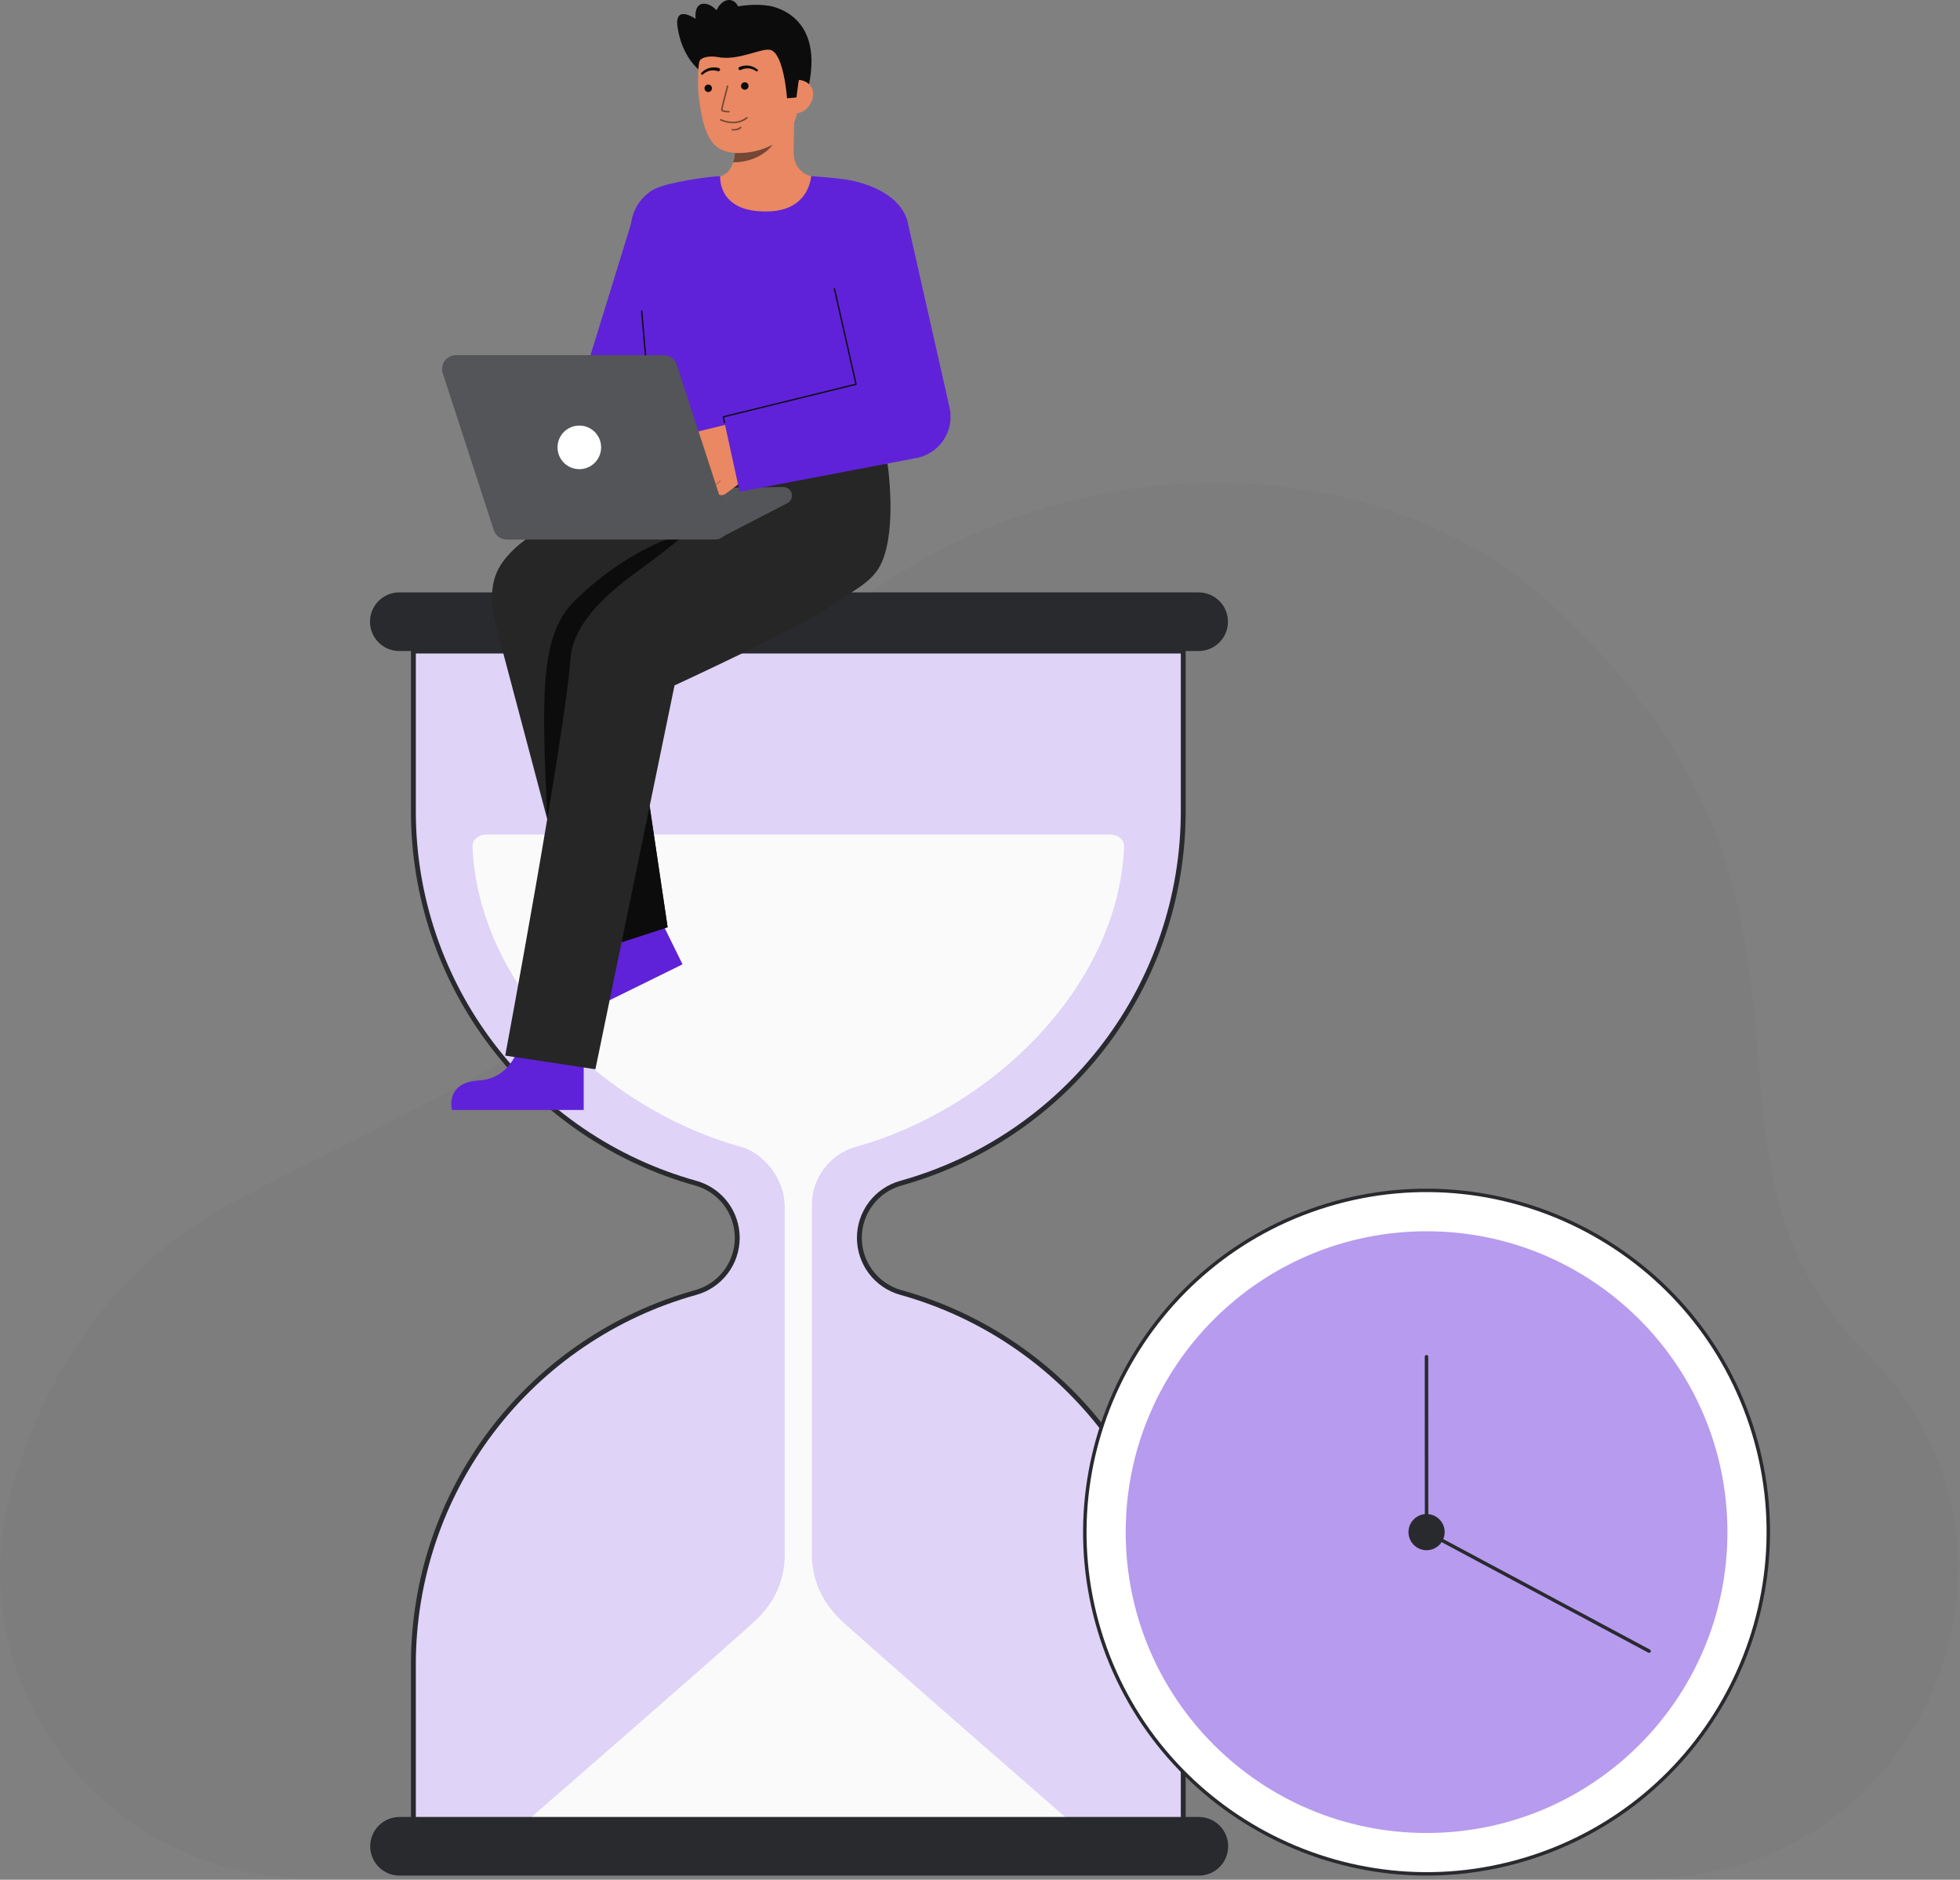 <svg width="806" height="773" viewBox="0 0 806 773" fill="none" xmlns="http://www.w3.org/2000/svg">
<rect x="0" y="0" width="806" height="773" fill="#808080" stroke="none"/>
<g clip-path="url(#clip0_1_2870)">
<path opacity="0.03" d="M126.6 772.246C42.272 772.246 -18.923 691.051 5.372 610.299C19.111 564.632 46.406 520.074 98.313 493.048C240.358 419.091 227.845 439.37 294.8 315.092C361.755 190.814 543.224 161.332 638.311 248.874C772.8 372.692 682.336 471.331 767.445 556.439C768.331 557.326 769.206 558.218 770.069 559.114C846.969 638.96 789.101 772.246 678.248 772.246H126.6Z" fill="#292A2E"/>
<path d="M486.571 333.967V267.725H170V333.966C170.003 368.604 181.365 402.286 202.343 429.848C223.321 457.411 252.759 477.335 286.144 486.566C291.044 487.942 295.361 490.882 298.435 494.938C301.51 498.994 303.174 503.945 303.174 509.034C303.174 514.124 301.51 519.075 298.435 523.131C295.361 527.187 291.044 530.127 286.144 531.503C252.758 540.734 223.319 560.658 202.341 588.222C181.363 615.786 170.002 649.469 170 684.108V750.351H486.571V684.108C486.567 649.47 475.206 615.789 454.228 588.226C433.25 560.663 403.812 540.739 370.427 531.508C365.526 530.133 361.209 527.193 358.134 523.137C355.059 519.08 353.395 514.13 353.395 509.039C353.395 503.949 355.059 498.999 358.134 494.942C361.209 490.886 365.526 487.946 370.427 486.571C403.812 477.34 433.25 457.417 454.228 429.854C475.206 402.291 486.568 368.609 486.571 333.971" fill="#5F22D9"/>
<path opacity="0.8" d="M486.571 333.967V267.725H170V333.966C170.003 368.604 181.365 402.286 202.343 429.848C223.321 457.411 252.759 477.335 286.144 486.566C291.044 487.942 295.361 490.882 298.435 494.938C301.51 498.994 303.174 503.945 303.174 509.034C303.174 514.124 301.51 519.075 298.435 523.131C295.361 527.187 291.044 530.127 286.144 531.503C252.758 540.734 223.319 560.658 202.341 588.222C181.363 615.786 170.002 649.469 170 684.108V750.351H486.571V684.108C486.567 649.47 475.206 615.789 454.228 588.226C433.25 560.663 403.812 540.739 370.427 531.508C365.526 530.133 361.209 527.193 358.134 523.137C355.059 519.08 353.395 514.13 353.395 509.039C353.395 503.949 355.059 498.999 358.134 494.942C361.209 490.886 365.526 487.946 370.427 486.571C403.812 477.34 433.25 457.417 454.228 429.854C475.206 402.291 486.568 368.609 486.571 333.971" fill="white"/>
<path d="M487.571 751.351H169V684.109C169.055 649.264 180.508 615.394 201.611 587.666C222.715 559.939 252.311 539.877 285.882 530.542C290.572 529.225 294.703 526.411 297.645 522.529C300.588 518.647 302.18 513.909 302.18 509.038C302.18 504.166 300.588 499.428 297.645 495.546C294.703 491.664 290.572 488.85 285.882 487.533C252.311 478.197 222.716 458.135 201.612 430.408C180.509 402.681 169.055 368.811 169 333.966V266.725H487.571V333.967C487.516 368.811 476.064 402.681 454.961 430.408C433.858 458.135 404.263 478.197 370.693 487.533C366.003 488.85 361.872 491.664 358.93 495.546C355.987 499.428 354.395 504.166 354.395 509.038C354.395 513.909 355.987 518.647 358.93 522.529C361.872 526.411 366.003 529.225 370.693 530.542C404.263 539.878 433.858 559.94 454.961 587.668C476.064 615.395 487.516 649.265 487.571 684.109V751.351ZM171.004 749.351H485.571V684.109C485.517 649.702 474.208 616.258 453.371 588.879C432.533 561.5 403.311 541.689 370.162 532.47C365.049 531.037 360.546 527.972 357.337 523.741C354.129 519.511 352.393 514.347 352.393 509.038C352.393 503.728 354.129 498.564 357.337 494.334C360.546 490.103 365.049 487.038 370.162 485.605C403.311 476.386 432.533 456.576 453.371 429.197C474.208 401.818 485.517 368.374 485.571 333.967V268.725H171V333.966C171.055 368.373 182.364 401.818 203.202 429.197C224.041 456.576 253.264 476.386 286.413 485.605C291.525 487.038 296.028 490.104 299.236 494.334C302.443 498.565 304.179 503.728 304.179 509.038C304.179 514.347 302.443 519.51 299.236 523.741C296.028 527.971 291.525 531.037 286.413 532.47C253.264 541.688 224.04 561.498 203.202 588.878C182.363 616.257 171.054 649.702 171 684.109L171.004 749.351Z" fill="#292A2E"/>
<path d="M504.962 255.667C504.963 258.818 503.73 261.844 501.527 264.097C499.324 266.35 496.325 267.65 493.175 267.719C493.083 267.725 492.997 267.725 492.904 267.725H164.204C164.111 267.725 164.025 267.725 163.933 267.719C160.759 267.648 157.742 266.329 155.535 264.047C153.329 261.765 152.111 258.705 152.147 255.53C152.182 252.356 153.468 249.324 155.726 247.093C157.983 244.861 161.03 243.609 164.204 243.61H492.9C494.484 243.609 496.052 243.921 497.515 244.527C498.979 245.132 500.308 246.02 501.429 247.14C502.549 248.26 503.437 249.589 504.043 251.052C504.65 252.515 504.962 254.083 504.962 255.667Z" fill="#292A2E"/>
<path d="M333.879 639.231V496.06C333.757 490.621 335.424 485.292 338.624 480.893C341.823 476.493 346.379 473.265 351.591 471.705C407.605 456.291 459.716 406.044 462.277 348.327C462.413 345.232 459.694 343.193 456.596 343.193H199.972C196.872 343.193 194.155 345.232 194.291 348.327C196.852 406.044 248.963 456.291 304.977 471.705C312.904 473.898 322.693 483.612 322.693 496.419V639.241C322.693 649.541 318.814 658.287 311.532 665.569C305.519 671.583 214.971 750.349 214.971 750.349H441.6C441.6 750.349 350.215 670.684 345.183 665.649C337.9 658.371 333.879 649.529 333.879 639.231Z" fill="#FAFAFA"/>
<path d="M505.047 759.256C505.049 762.407 503.815 765.433 501.612 767.686C499.409 769.939 496.41 771.239 493.26 771.307C493.168 771.313 493.082 771.313 492.99 771.313H164.29C164.198 771.313 164.112 771.313 164.02 771.307C160.847 771.236 157.829 769.917 155.622 767.635C153.416 765.353 152.198 762.293 152.234 759.119C152.269 755.945 153.555 752.913 155.812 750.681C158.069 748.449 161.116 747.198 164.29 747.198H492.99C496.188 747.198 499.255 748.469 501.516 750.73C503.777 752.991 505.047 756.058 505.047 759.256Z" fill="#292A2E"/>
<path d="M586.641 770.584C664.252 770.584 727.168 707.668 727.168 630.057C727.168 552.446 664.252 489.53 586.641 489.53C509.03 489.53 446.114 552.446 446.114 630.057C446.114 707.668 509.03 770.584 586.641 770.584Z" fill="white"/>
<path d="M627.635 765.217C553.106 787.817 474.084 745.578 451.48 671.05C428.876 596.522 471.119 517.5 545.647 494.9C620.175 472.3 699.2 514.535 721.8 589.063C744.4 663.591 702.162 742.613 627.635 765.217ZM546.061 496.261C472.286 518.636 430.469 596.861 452.845 670.636C475.221 744.411 553.445 786.228 627.221 763.852C700.997 741.476 742.812 663.252 720.437 589.477C698.062 515.702 619.837 473.885 546.061 496.261Z" fill="#292A2E"/>
<path opacity="0.45" d="M586.641 753.779C654.971 753.779 710.363 698.387 710.363 630.057C710.363 561.727 654.971 506.335 586.641 506.335C518.311 506.335 462.919 561.727 462.919 630.057C462.919 698.387 518.311 753.779 586.641 753.779Z" fill="#5F22D9"/>
<path d="M586.641 637.496C590.749 637.496 594.08 634.165 594.08 630.057C594.08 625.949 590.749 622.618 586.641 622.618C582.533 622.618 579.202 625.949 579.202 630.057C579.202 634.165 582.533 637.496 586.641 637.496Z" fill="#292A2E"/>
<path d="M678.348 679.663C678.258 679.69 678.164 679.7 678.071 679.69C677.978 679.681 677.887 679.653 677.805 679.609L586.305 630.685C586.191 630.624 586.096 630.534 586.03 630.423C585.963 630.313 585.928 630.186 585.928 630.057L585.897 557.923C585.897 557.734 585.972 557.553 586.106 557.419C586.24 557.285 586.421 557.21 586.61 557.21C586.799 557.21 586.98 557.285 587.114 557.419C587.248 557.553 587.323 557.734 587.323 557.923L587.354 629.63L678.477 678.353C678.601 678.42 678.703 678.521 678.77 678.646C678.836 678.77 678.864 678.911 678.85 679.052C678.837 679.192 678.781 679.325 678.692 679.434C678.603 679.543 678.483 679.622 678.348 679.663Z" fill="#292A2E"/>
<path d="M214.06 428.337C214.06 428.337 211.14 443.475 196.966 444.319C182.792 445.163 185.866 456.455 185.866 456.455H240.032V429.392L214.06 428.337Z" fill="#5F22D9"/>
<path d="M244.964 382.8C244.964 382.8 249.026 397.673 236.68 404.686C224.334 411.699 232.08 420.476 232.08 420.476L280.68 396.566L268.735 372.283L244.964 382.8Z" fill="#5F22D9"/>
<path d="M239.822 392.634L203.2 254.453C200.42 239.188 204.6 232.571 211.048 226.143C222.37 214.85 269.284 190.814 269.284 190.814L325.566 190.661C340.49 190.661 355.166 205.377 355.166 220.3C355.166 235.223 339.994 247.879 325.066 247.879L255.758 254.8L274.545 381.323L239.822 392.634Z" fill="#262626"/>
<path d="M274.545 381.318L267.149 331.508L229.679 354.365L239.822 392.634L274.545 381.318Z" fill="#0C0C0C"/>
<path d="M283.039 218.777C283.039 218.777 259.379 224.05 235.947 247.482C221.74 261.689 222.905 287.399 225.036 336.846L248.309 302.471L273.835 256.434L283.039 218.777Z" fill="#0C0C0C"/>
<path d="M364.958 190.644L326.736 190.464L326.721 190.964H315.147C315.147 190.964 286.157 217.642 262.815 234.453C245.837 246.68 235.48 258.337 234.584 271.042C232.399 302.013 207.759 434.102 207.759 434.102L244.842 439.717L277.383 281.861C277.383 281.861 328.27 258.403 340.04 250.239C351.123 242.552 358.952 239.58 362.619 231.191C368.954 216.705 364.958 190.644 364.958 190.644Z" fill="#262626"/>
<path d="M322.077 200.273L260.07 201.094L294.853 221.869L323.8 206.923C324.498 206.549 325.05 205.951 325.368 205.225C325.686 204.499 325.75 203.688 325.552 202.921C325.353 202.154 324.902 201.476 324.272 200.996C323.642 200.516 322.869 200.261 322.077 200.273Z" fill="#292A2E"/>
<path opacity="0.2" d="M322.077 200.273L260.07 201.094L294.853 221.869L323.8 206.923C324.498 206.549 325.05 205.951 325.368 205.225C325.686 204.499 325.75 203.688 325.552 202.921C325.353 202.154 324.902 201.476 324.272 200.996C323.642 200.516 322.869 200.261 322.077 200.273Z" fill="white"/>
<path d="M260.425 89.032L242.888 145.86L207.759 191.854L228.28 215.41L270.073 168.764C271.999 167.242 273.505 165.254 274.449 162.988L275.101 161.413L299.238 103.007L260.425 89.032Z" fill="#5F22D9"/>
<path d="M287.443 28.708C287.443 28.708 280.376 23.374 278.625 11.096C277.269 1.589 286.038 7.748 286.038 7.748C286.038 7.748 285.129 0.894 290.121 1.574C295.113 2.254 297.912 9.455 297.912 9.455" fill="#0C0C0C"/>
<path d="M315.936 2.376C315.936 2.376 340.716 5.033 331.758 38.611L329.565 38.758L325.114 39.058" fill="#0C0C0C"/>
<path d="M291.593 73.679C291.702 73.665 292.911 93.726 316.216 91.979C332.35 90.77 338.102 73.653 338.472 73.653C336.732 73.283 334.583 72.722 333.728 72.529C331.866 72.097 330.18 71.108 328.894 69.694C327.608 68.28 326.782 66.508 326.528 64.614C326.056 61.771 326.857 47.224 326.61 44.347L301.845 49.874C302.191 55.95 304.613 70.036 296.124 72.529C294.712 72.94 293.191 73.319 291.593 73.679Z" fill="#E98862"/>
<path opacity="0.52" d="M301.5 66.771C301.888 65.521 302.138 64.232 302.245 62.927C302.517 59.95 302.463 56.952 302.083 53.987C307.117 53.307 311.859 51.228 315.77 47.987C316.23 49.687 318.759 57.106 318.059 58.72C316.733 61.775 310.514 66.771 301.5 66.771Z" fill="#0C0C0C"/>
<path d="M306.609 62.8C316.38 61.924 328.073 55.751 328.242 42.489L328.394 30.522C328.563 17.26 321.734 6.422 309.247 6.261C296.76 6.1 287.289 16.735 287.121 30L287.053 35.3C287.063 37.12 287.197 38.937 287.453 40.738C288.094 45.503 289.086 52.75 292.321 57.651C295.372 62.274 300.367 63.36 306.609 62.8Z" fill="#E98862"/>
<path opacity="0.52" d="M302.076 50.678C300.06 50.77 298.05 50.385 296.21 49.557C296.137 49.522 296.079 49.46 296.051 49.384C296.022 49.308 296.024 49.224 296.055 49.149C296.087 49.074 296.147 49.014 296.222 48.983C296.297 48.951 296.381 48.949 296.457 48.978C300.423 50.669 304.024 50.421 306.87 48.262C306.927 48.217 306.987 48.174 307.049 48.135C307.122 48.093 307.208 48.082 307.288 48.104C307.369 48.126 307.438 48.179 307.479 48.252C307.521 48.324 307.532 48.41 307.51 48.491C307.489 48.572 307.436 48.64 307.363 48.682C307.34 48.696 307.303 48.725 307.251 48.764C305.755 49.903 303.953 50.57 302.076 50.678Z" fill="#0C0C0C"/>
<path opacity="0.52" d="M302.17 53.666C301.806 53.688 301.441 53.679 301.078 53.64C300.995 53.631 300.919 53.59 300.866 53.525C300.813 53.46 300.789 53.377 300.797 53.294C300.806 53.21 300.848 53.134 300.913 53.081C300.978 53.029 301.061 53.004 301.144 53.013C301.715 53.118 302.302 53.1 302.866 52.96C303.429 52.82 303.956 52.562 304.412 52.202C304.471 52.143 304.551 52.11 304.635 52.109C304.718 52.109 304.798 52.142 304.858 52.202C304.917 52.261 304.95 52.341 304.95 52.424C304.95 52.508 304.917 52.588 304.858 52.647C304.107 53.287 303.157 53.647 302.17 53.666Z" fill="#0C0C0C"/>
<path d="M291.244 37.845C292.093 37.845 292.782 37.156 292.782 36.307C292.782 35.458 292.093 34.769 291.244 34.769C290.395 34.769 289.706 35.458 289.706 36.307C289.706 37.156 290.395 37.845 291.244 37.845Z" fill="#0C0C0C"/>
<path d="M306.272 36.902C307.121 36.902 307.81 36.213 307.81 35.364C307.81 34.515 307.121 33.826 306.272 33.826C305.423 33.826 304.734 34.515 304.734 35.364C304.734 36.213 305.423 36.902 306.272 36.902Z" fill="#0C0C0C"/>
<path d="M327.415 46.519C331.21 46.568 334.338 42.547 334.386 38.752C334.434 34.957 331.386 32.826 327.586 32.777L325.6 35.3L324.15 46.483L327.415 46.519Z" fill="#E98862"/>
<path d="M323.64 40.422C323.64 40.422 322.358 21.656 316.668 20.497C312.878 19.725 303.688 25.097 295.175 23.477C291.451 22.767 287.915 23.689 287.556 25.448C287.413 26.148 285.093 16.135 290.925 8.538C295.568 2.49 310.764 0.782 317.677 2.766C336.819 8.257 328.372 33.6 328.372 33.6L327.519 40.07L323.64 40.422Z" fill="#0C0C0C"/>
<g opacity="0.52">
<path d="M299.782 46.249H299.758C298.535 46.237 296.485 46.08 296.494 45.165C296.502 44.407 298.659 36.245 298.905 35.317C298.932 35.245 298.985 35.185 299.054 35.149C299.123 35.114 299.203 35.105 299.277 35.125C299.352 35.145 299.417 35.192 299.459 35.257C299.501 35.322 299.517 35.401 299.505 35.477C298.546 39.092 297.119 44.656 297.113 45.171C297.946 45.535 298.854 45.691 299.761 45.626C299.843 45.624 299.924 45.654 299.984 45.711C300.044 45.767 300.079 45.846 300.081 45.928C300.083 46.011 300.053 46.09 299.996 46.151C299.94 46.211 299.861 46.246 299.779 46.248L299.782 46.249Z" fill="#0C0C0C"/>
</g>
<path d="M295.61 27.967C294.325 27.614 292.968 27.614 291.683 27.967C291.052 28.137 290.449 28.401 289.896 28.749C289.35 29.091 288.848 29.5 288.404 29.967C288.322 30.05 288.275 30.162 288.273 30.279C288.271 30.396 288.315 30.509 288.394 30.595C288.474 30.681 288.583 30.732 288.7 30.739C288.817 30.746 288.932 30.708 289.021 30.632L289.048 30.608C289.459 30.227 289.916 29.9 290.408 29.633C290.892 29.368 291.413 29.178 291.953 29.069C293.017 28.847 294.121 28.908 295.153 29.248L295.197 29.263C295.367 29.323 295.555 29.313 295.718 29.235C295.881 29.157 296.006 29.018 296.066 28.848C296.127 28.677 296.117 28.49 296.039 28.327C295.961 28.164 295.821 28.038 295.651 27.978L295.61 27.967Z" fill="#0C0C0C"/>
<path d="M304.711 28.739C305.689 28.264 306.775 28.057 307.859 28.139C308.409 28.174 308.951 28.294 309.466 28.492C309.989 28.69 310.485 28.954 310.943 29.276L310.973 29.295C311.071 29.359 311.19 29.383 311.305 29.36C311.42 29.339 311.523 29.273 311.59 29.177C311.658 29.082 311.686 28.963 311.668 28.848C311.651 28.732 311.589 28.627 311.496 28.556C310.994 28.152 310.442 27.813 309.855 27.547C309.26 27.275 308.628 27.094 307.98 27.01C306.659 26.83 305.315 27.011 304.088 27.532C303.922 27.604 303.792 27.739 303.725 27.907C303.659 28.075 303.662 28.262 303.734 28.428C303.806 28.594 303.941 28.724 304.109 28.791C304.277 28.857 304.464 28.854 304.63 28.782L304.668 28.764L304.711 28.739Z" fill="#0C0C0C"/>
<path d="M304.088 8.624C304.952 4.489 303.375 0.662 300.566 0.075C297.757 -0.512 294.78 2.364 293.916 6.499C293.052 10.633 294.629 14.461 297.438 15.048C300.247 15.634 303.225 12.759 304.088 8.624Z" fill="#0C0C0C"/>
<path d="M262.639 117.766C263.373 126.389 268.578 180.192 269.283 190.814H364.916C365.466 181.234 367.933 139.342 370.016 120.607C372.005 102.73 374.794 94.594 372.503 89.039C368.462 79.239 355.603 74.865 346.892 73.686C341.574 72.966 333.575 72.45 333.575 72.45C333.575 72.45 332.898 86.15 316.749 86.912C294.766 87.95 296.234 72.45 296.125 72.45C292.564 72.45 273.178 75.039 268.331 78.199C265.568 79.879 263.289 82.251 261.72 85.079C260.151 87.907 259.345 91.095 259.382 94.329C259.29 100.762 261.805 107.985 262.639 117.766Z" fill="#5F22D9"/>
<path d="M267.488 169.613C267.42 169.613 267.354 169.587 267.304 169.541C267.254 169.495 267.223 169.432 267.217 169.364L263.594 127.925C263.59 127.889 263.593 127.853 263.604 127.818C263.614 127.783 263.631 127.751 263.654 127.723C263.677 127.695 263.706 127.672 263.738 127.655C263.77 127.638 263.805 127.628 263.841 127.625C263.877 127.621 263.914 127.624 263.949 127.634C263.984 127.644 264.016 127.661 264.044 127.684C264.072 127.708 264.095 127.736 264.112 127.769C264.129 127.801 264.139 127.837 264.141 127.873L267.765 169.312C267.768 169.348 267.764 169.384 267.753 169.418C267.743 169.452 267.725 169.484 267.702 169.511C267.679 169.538 267.651 169.561 267.619 169.577C267.587 169.594 267.553 169.604 267.517 169.607L267.488 169.613Z" fill="#0C0C0C"/>
<path d="M274.422 193.684L287.553 183.03L285.344 183.655C284.627 183.842 283.865 183.75 283.212 183.398C282.56 183.045 282.066 182.458 281.83 181.755C281.721 181.388 281.688 181.003 281.733 180.622C281.777 180.242 281.899 179.875 282.091 179.543C282.282 179.212 282.539 178.923 282.846 178.694C283.152 178.464 283.503 178.3 283.875 178.211L311.461 171.501L313.834 180.289C314.57 183.018 314.475 185.904 313.56 188.579C312.646 191.253 310.953 193.594 308.7 195.3L298.478 203.013C297.955 203.424 297.306 203.642 296.64 203.629C295.975 203.617 295.334 203.375 294.827 202.944C294.377 202.545 294.067 202.014 293.941 201.426C293.815 200.838 293.88 200.226 294.127 199.678C294.095 199.669 294.065 199.654 294.039 199.633C294.014 199.612 293.992 199.586 293.977 199.557C293.961 199.527 293.952 199.495 293.95 199.462C293.947 199.429 293.951 199.395 293.962 199.364L292.079 200.791C291.497 201.251 290.763 201.472 290.024 201.41C289.285 201.349 288.597 201.009 288.099 200.46C287.671 199.954 287.435 199.313 287.433 198.65C287.431 197.987 287.663 197.345 288.088 196.836C288.059 196.831 288.03 196.821 288.004 196.807L287.23 197.393C286.707 197.804 286.057 198.021 285.392 198.009C284.727 197.996 284.086 197.754 283.579 197.323C283.033 196.84 282.695 196.163 282.637 195.436C282.578 194.709 282.804 193.987 283.266 193.423C283.256 193.407 283.247 193.39 283.239 193.372L277.771 197.808C277.5 198.028 277.188 198.192 276.854 198.292C276.519 198.391 276.168 198.424 275.821 198.388C275.474 198.352 275.137 198.248 274.83 198.081C274.523 197.915 274.252 197.69 274.032 197.419C273.812 197.148 273.648 196.836 273.548 196.502C273.449 196.167 273.416 195.816 273.452 195.469C273.488 195.122 273.592 194.785 273.759 194.478C273.925 194.171 274.15 193.9 274.421 193.68L274.422 193.684Z" fill="#E98862"/>
<path opacity="0.2" d="M283.574 193.532C283.603 193.522 283.63 193.506 283.654 193.486L288.915 189.116C288.967 189.071 288.999 189.007 289.005 188.938C289.01 188.869 288.989 188.801 288.945 188.747C288.901 188.694 288.838 188.66 288.769 188.653C288.7 188.646 288.631 188.665 288.577 188.708L283.315 193.079C283.267 193.119 283.235 193.174 283.224 193.236C283.213 193.297 283.224 193.36 283.255 193.414C283.286 193.468 283.335 193.509 283.393 193.531C283.451 193.553 283.515 193.553 283.574 193.532Z" fill="#0A0A0A"/>
<path opacity="0.2" d="M288.211 196.834C288.239 196.823 288.265 196.809 288.289 196.79L292.451 193.39C292.502 193.345 292.533 193.281 292.538 193.213C292.544 193.145 292.523 193.078 292.479 193.025C292.436 192.972 292.374 192.938 292.307 192.93C292.239 192.921 292.171 192.939 292.116 192.98L287.954 196.38C287.906 196.42 287.874 196.475 287.863 196.536C287.851 196.597 287.862 196.66 287.893 196.715C287.923 196.769 287.972 196.81 288.03 196.832C288.088 196.854 288.152 196.855 288.211 196.834Z" fill="#0A0A0A"/>
<path opacity="0.2" d="M294.3 199.686C294.33 199.675 294.358 199.659 294.383 199.638L296.311 197.984C296.337 197.961 296.359 197.934 296.374 197.903C296.39 197.872 296.399 197.838 296.402 197.803C296.404 197.769 296.4 197.734 296.389 197.701C296.378 197.668 296.361 197.638 296.339 197.611C296.316 197.585 296.288 197.564 296.257 197.548C296.226 197.532 296.193 197.523 296.158 197.521C296.123 197.518 296.089 197.522 296.056 197.533C296.023 197.544 295.992 197.561 295.966 197.584L294.038 199.237C293.991 199.277 293.96 199.333 293.95 199.394C293.94 199.455 293.952 199.517 293.983 199.57C294.014 199.624 294.062 199.665 294.12 199.686C294.178 199.707 294.242 199.707 294.3 199.686Z" fill="#0A0A0A"/>
<path d="M390.479 167.59L390.379 167.142L372.926 89.942L338.393 97.748L352.017 158.012L297.438 171.42L304.154 202.22L376.884 188.346C377.05 188.313 377.284 188.264 377.455 188.227C379.665 187.728 381.756 186.797 383.607 185.49C385.458 184.182 387.033 182.523 388.242 180.607C389.452 178.69 390.272 176.554 390.656 174.321C391.039 172.087 390.979 169.8 390.479 167.59Z" fill="#5F22D9"/>
<path d="M297.171 171.476C297.156 171.407 297.169 171.335 297.206 171.276C297.244 171.216 297.303 171.173 297.371 171.156L351.704 157.813L342.869 118.793C342.853 118.723 342.866 118.649 342.904 118.588C342.943 118.527 343.004 118.483 343.074 118.467C343.145 118.452 343.219 118.464 343.28 118.503C343.341 118.541 343.384 118.603 343.4 118.673L352.294 157.953C352.31 158.023 352.298 158.096 352.261 158.156C352.223 158.217 352.163 158.261 352.094 158.278L297.757 171.622C297.757 171.622 298.121 173.21 298.224 173.743C298.23 173.811 298.208 173.879 298.165 173.932C298.121 173.985 298.059 174.019 297.991 174.027C297.923 174.036 297.854 174.017 297.8 173.975C297.745 173.934 297.709 173.873 297.698 173.805C297.573 173.221 297.171 171.476 297.171 171.476Z" fill="#0C0C0C"/>
<path d="M299.3 214.479L278.316 149.979C277.947 148.845 277.229 147.858 276.265 147.157C275.3 146.457 274.139 146.079 272.947 146.079H187.459C186.568 146.079 185.689 146.29 184.895 146.694C184.101 147.099 183.414 147.686 182.89 148.407C182.367 149.128 182.021 149.962 181.882 150.843C181.743 151.723 181.814 152.624 182.09 153.471L203.074 217.971C203.442 219.105 204.16 220.093 205.125 220.793C206.089 221.494 207.251 221.871 208.443 221.871H293.932C294.823 221.871 295.701 221.66 296.495 221.255C297.289 220.85 297.976 220.264 298.499 219.543C299.023 218.822 299.368 217.987 299.507 217.107C299.647 216.227 299.576 215.326 299.3 214.479Z" fill="#292A2E"/>
<path opacity="0.2" d="M299.3 214.479L278.316 149.979C277.947 148.845 277.229 147.858 276.265 147.157C275.3 146.457 274.139 146.079 272.947 146.079H187.459C186.568 146.079 185.689 146.29 184.895 146.694C184.101 147.099 183.414 147.686 182.89 148.407C182.367 149.128 182.021 149.962 181.882 150.843C181.743 151.723 181.814 152.624 182.09 153.471L203.074 217.971C203.442 219.105 204.16 220.093 205.125 220.793C206.089 221.494 207.251 221.871 208.443 221.871H293.932C294.823 221.871 295.701 221.66 296.495 221.255C297.289 220.85 297.976 220.264 298.499 219.543C299.023 218.822 299.368 217.987 299.507 217.107C299.647 216.227 299.576 215.326 299.3 214.479Z" fill="white"/>
<path d="M238.233 192.94C243.185 192.94 247.199 188.926 247.199 183.974C247.199 179.022 243.185 175.008 238.233 175.008C233.281 175.008 229.267 179.022 229.267 183.974C229.267 188.926 233.281 192.94 238.233 192.94Z" fill="white"/>
</g>
<defs>
<clipPath id="clip0_1_2870">
<rect width="805.177" height="772.246" fill="white"/>
</clipPath>
</defs>
</svg>
